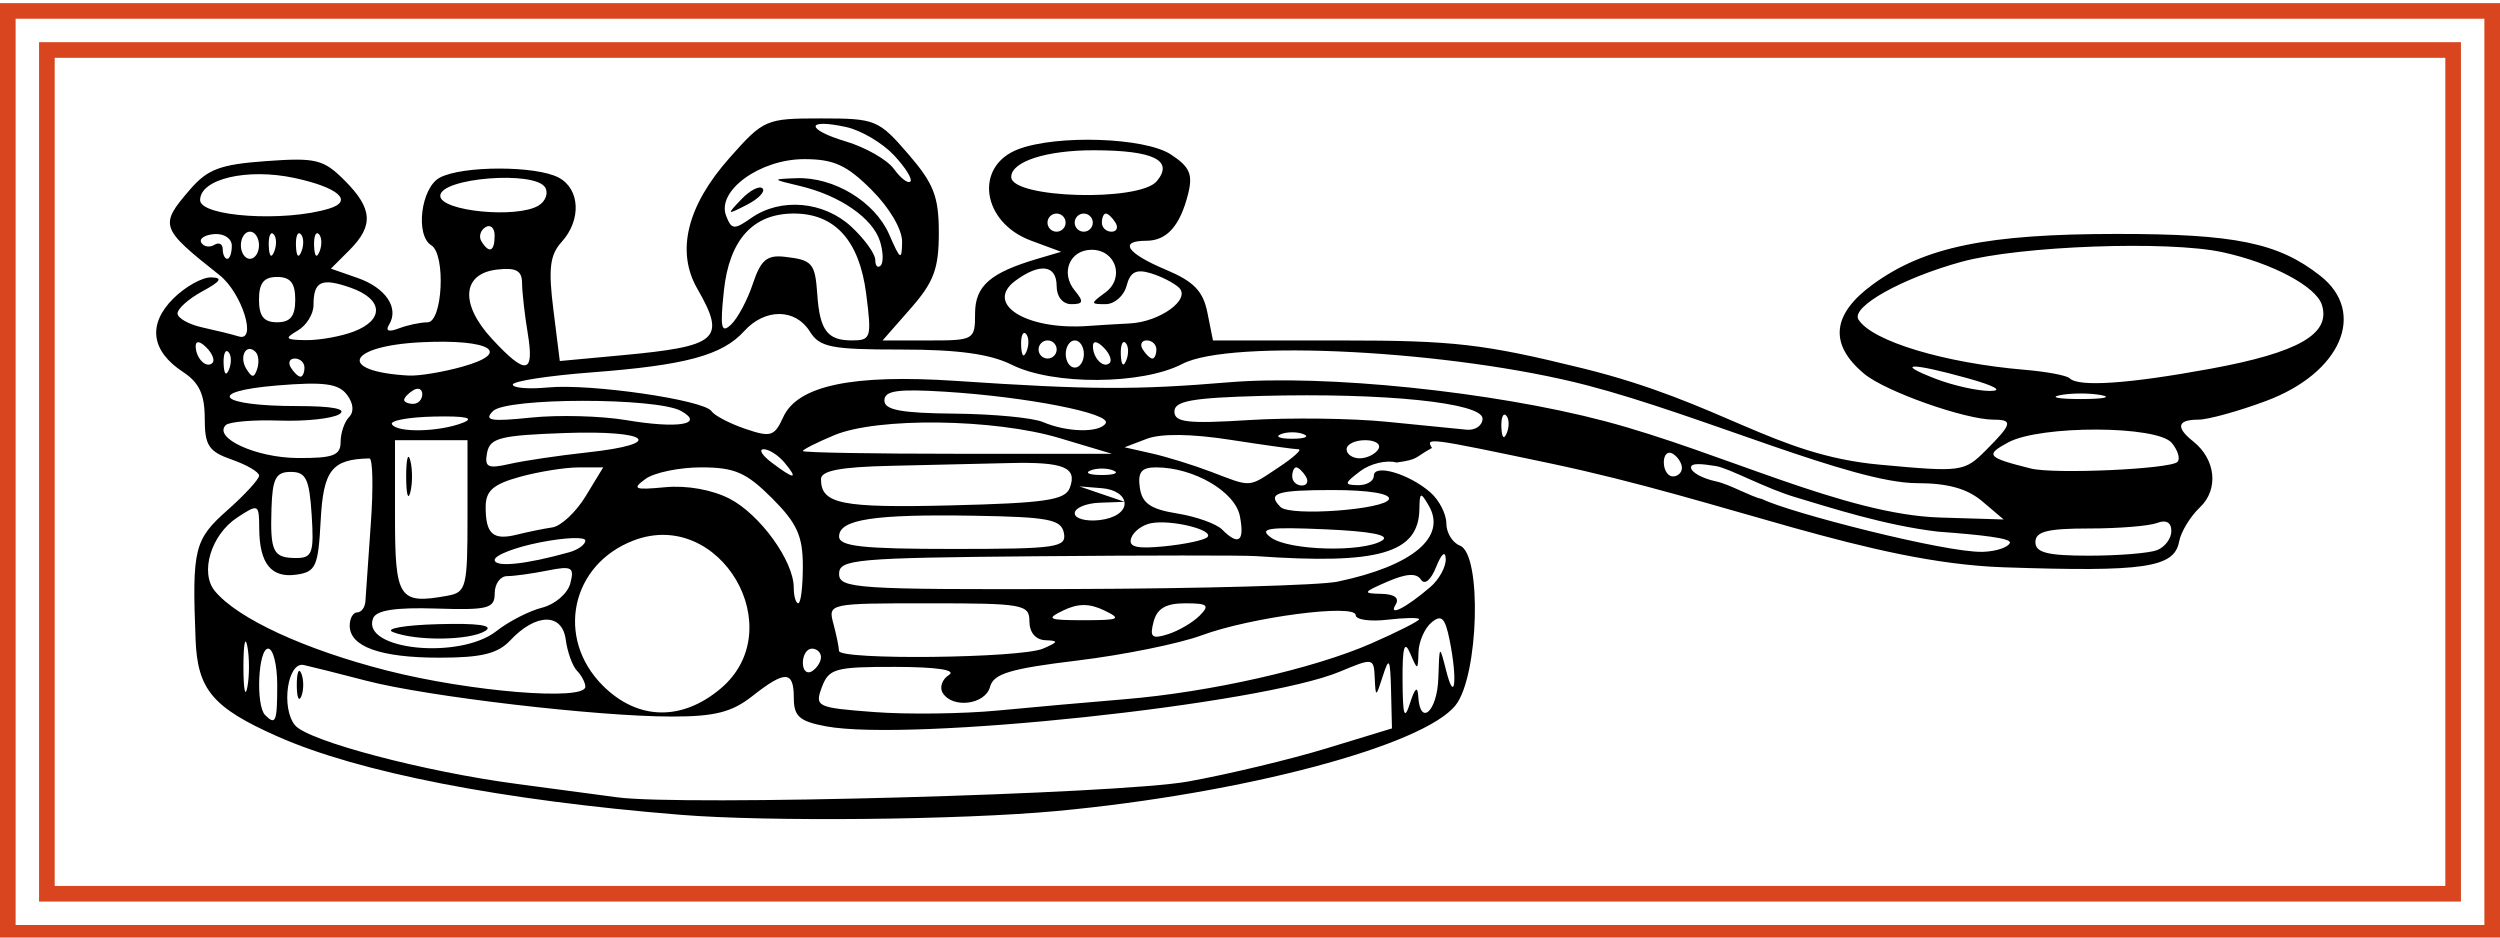 <?xml version="1.0" encoding="utf-8"?>
<!-- Generator: Adobe Illustrator 16.0.3, SVG Export Plug-In . SVG Version: 6.00 Build 0)  -->
<!DOCTYPE svg PUBLIC "-//W3C//DTD SVG 1.1//EN" "http://www.w3.org/Graphics/SVG/1.1/DTD/svg11.dtd">
<svg version="1.1" id="Layer_1" xmlns="http://www.w3.org/2000/svg" xmlns:xlink="http://www.w3.org/1999/xlink" x="0px" y="0px"
	 width="800px" height="300px" viewBox="0 0 800 300" enable-background="new 0 0 800 300" xml:space="preserve">
<g id="keyup" xmlns:rdf="http://www.w3.org/1999/02/22-rdf-syntax-ns#" xmlns:cc="http://creativecommons.org/ns#" xmlns:dc="http://purl.org/dc/elements/1.1/" xmlns:svg="http://www.w3.org/2000/svg" xmlns:inkscape="http://www.inkscape.org/namespaces/inkscape" xmlns:sodipodi="http://sodipodi.sourceforge.net/DTD/sodipodi-0.dtd" xmlns:ns1="http://sozi.baierouge.fr" display="none">
	<g id="layer1" transform="translate(-225.08 -670.45)" display="inline">
		<path id="path2830" d="M442.847,931.19c-57.194-4.633-103.052-13.561-129.056-25.119c-20.647-9.18-25.497-14.928-26.126-30.969
			c-1.141-29.053-0.414-32.01,10.176-41.385c5.583-4.941,10.15-9.922,10.15-11.066c0-1.146-3.916-3.448-8.701-5.116
			c-7.45-2.599-8.699-4.504-8.699-13.269c0-7.598-1.79-11.407-6.948-14.787c-10.219-6.695-11.365-15.233-3.147-23.451
			c3.812-3.813,9.275-6.879,12.138-6.814c3.848,0.086,3.125,1.245-2.768,4.442c-4.387,2.38-7.976,5.565-7.976,7.079
			c0,1.515,3.589,3.539,7.976,4.5c4.387,0.96,9.623,2.256,11.636,2.878c5.941,1.835,0.997-13.938-6.143-19.593
			c-19.048-15.086-19.346-15.94-9.557-27.322c5.701-6.627,9.691-8.128,24.45-9.196c15.95-1.153,18.349-0.563,25.089,6.177
			c8.996,8.996,9.375,14.494,1.541,22.328l-5.912,5.912l8.58,2.992c8.972,3.127,13.323,9.609,10.028,14.939
			c-1.245,2.016-0.129,2.438,3.127,1.188c2.785-1.068,6.915-1.943,9.177-1.943c4.833,0,5.903-21.752,1.213-24.651
			c-5.2-3.214-3.296-18.435,2.709-21.648c7.24-3.875,30.844-3.875,38.084,0c6.834,3.657,7.272,13.554,0.912,20.583
			c-3.757,4.151-4.287,8.489-2.643,21.646l2.056,16.455l19.799-1.84c31.017-2.883,33.517-5.084,24.201-21.313
			c-6.871-11.972-3.277-26.54,10.332-41.874c10.945-12.333,11.588-12.609,29.255-12.609c17.406,0,18.422,0.414,27.883,11.357
			c8.216,9.505,9.819,13.631,9.819,25.275c0,11.432-1.608,15.75-9.001,24.17l-9.001,10.25h14.801
			c14.473,0,14.801-0.189,14.801-8.598c0-8.865,4.821-13.076,20.131-17.588l7.42-2.188L555,747.446
			c-15.788-5.852-18.292-23.84-4.073-29.247c12.414-4.72,40.535-3.759,48.817,1.667c6.063,3.972,7.106,6.355,5.535,12.622
			c-2.579,10.274-6.813,15.007-13.428,15.007c-8.889,0-6.182,4.016,6.218,9.223c9.03,3.793,11.997,6.848,13.383,13.776l1.78,8.901
			h41.041c36.016,0,45.463,1.09,77.215,8.903c44.967,11.065,60.943,13.939,95.033,17.089c26.315,2.433,27.118,2.323,34.074-4.632
			c8.361-8.36,8.721-9.76,2.494-9.76c-9.177,0-34.669-9.021-41.453-14.667c-11.363-9.461-10.399-19.096,2.873-28.711
			c16.474-11.934,36.474-16.048,78.014-16.057c37.844-0.006,51.627,2.834,65.07,13.41c14.946,11.756,6.604,31.064-17.286,40.002
			c-8.854,3.313-18.66,6.022-21.794,6.022c-6.696,0-7.274,2.453-1.634,6.931c7.268,5.766,8.259,15.372,2.183,21.117
			c-3.087,2.918-6.086,7.855-6.665,10.977c-1.554,8.355-11.101,9.753-56.125,8.215c-43.127-1.477-88.232-7.534-145.006-19.48
			c-39.408-8.292-40.064-8.377-37.952-4.961c-5.813,3.138-4.009,3.646-11.353,4.663c-3.188-0.898-8.409,0.344-11.602,2.763
			c-5.174,3.922-5.252,4.406-0.726,4.488c2.791,0.051,5.075-1.302,5.075-3.003c0-3.964,11.337-0.624,18.126,5.339
			c2.791,2.45,5.077,6.904,5.077,9.897c0,2.991,1.957,6.19,4.352,7.108c7.085,2.719,6.037,41.623-1.375,51.045
			c-10.213,12.982-68.069,28.338-127.682,33.888c-30.662,2.853-92.398,3.474-120.354,1.207h-0.007L442.847,931.19L442.847,931.19z
			 M605.255,920.537c12.76-2.298,32.663-7.063,44.229-10.589l21.022-6.409l-0.288-12.043c-0.249-10.321-0.622-11.007-2.61-4.793
			c-2.242,7.001-2.332,7.022-2.611,0.687c-0.284-6.451-0.478-6.485-11.164-2.018c-25.129,10.506-137.823,22.492-164.467,17.493
			c-8.444-1.583-10.266-3.188-10.266-9.043c0-8.813-2.711-8.937-13.309-0.595c-6.518,5.131-12.024,6.521-25.767,6.516
			c-23.83-0.01-78.257-6.395-97.689-11.454c-8.761-2.28-17.79-4.551-20.061-5.043c-5.195-1.123-7.339,13.794-2.772,19.298
			c4.178,5.034,41.548,14.896,71.145,18.779c12.76,1.674,27.116,3.588,31.9,4.256C442.905,928.414,582.971,924.55,605.255,920.537
			L605.255,920.537L605.255,920.537z M320.05,889.612c0-3.986,0.658-5.619,1.462-3.625c0.804,1.994,0.804,5.256,0,7.251
			C320.708,895.23,320.05,893.598,320.05,889.612z M313.792,889.612c0-6.381-1.305-11.602-2.9-11.602
			c-3.209,0-4.036,18.198-0.967,21.269C313.311,902.667,313.792,901.466,313.792,889.612L313.792,889.612z M584.95,894.206
			c27.333-2.252,60.499-9.76,79.028-17.893c8.375-3.676,15.226-7.146,15.226-7.713c0-0.563-4.569-0.492-10.151,0.158
			c-5.583,0.651-10.148-0.004-10.148-1.457c0-3.763-33.6,0.638-49.302,6.457c-7.177,2.655-25.042,6.279-39.698,8.052
			c-21.525,2.6-26.909,4.217-28.004,8.409c-1.494,5.713-11.994,7.076-15.151,1.968c-1.097-1.772-0.194-4.364,2.003-5.757
			c2.491-1.578-3.958-2.549-17.123-2.575c-19.269-0.04-21.333,0.526-23.549,6.479c-2.337,6.276-1.699,6.581,16.77,7.976
			c10.56,0.8,28.334,0.576,39.5-0.49C555.515,896.753,573.785,895.125,584.95,894.206L584.95,894.206L584.95,894.206z
			 M678.915,893.237c0.563,9.895,6.095,4.906,6.432-5.801c0.345-10.824,0.354-10.834,2.56-2.174
			c2.72,10.691,3.594,2.738,1.078-9.834c-1.461-7.31-2.608-8.459-5.803-5.811c-2.188,1.814-4.069,6.078-4.183,9.473
			c-0.198,6.02-0.265,6.025-2.696,0.367c-1.818-4.238-2.47-1.896-2.407,8.701c0.067,11.438,0.575,12.97,2.407,7.251
			C677.852,890.579,678.722,889.853,678.915,893.237L678.915,893.237z M455.671,890.803c22.639-19.051-0.147-57.927-27.79-47.42
			c-20.104,7.646-25.136,31.228-9.912,46.449C429.08,900.946,443.187,901.307,455.671,890.803L455.671,890.803z M304.233,877.286
			c-0.691-3.589-1.257-0.652-1.257,6.523c0,7.18,0.565,10.115,1.257,6.524C304.925,886.749,304.925,880.875,304.233,877.286z
			 M412.39,890.192c0-1.275-1.195-3.559-2.654-5.075c-1.461-1.517-3.092-6.019-3.625-10.007c-1.151-8.607-9.544-8.479-17.759,0.273
			c-3.991,4.252-9.225,5.525-22.667,5.525c-18.869,0-28.698-3.511-28.698-10.252c0-2.337,1.088-4.249,2.417-4.249
			c1.329,0,2.504-1.63,2.61-3.624c0.108-1.995,0.88-13.086,1.718-24.652c0.838-11.564,0.641-21.008-0.436-20.984
			c-12.017,0.242-14.751,3.721-15.599,19.838c-0.776,14.761-1.543,16.471-7.783,17.354c-8.064,1.142-11.821-3.546-11.884-14.82
			c-0.043-7.825-0.232-7.918-7.019-3.473c-8.382,5.491-12.072,17.639-7.158,23.562c7.315,8.813,28.719,18.696,55.033,25.414
			C375.509,891.812,412.39,894.818,412.39,890.192L412.39,890.192z M487.793,880.74c0-1.5-1.306-2.729-2.9-2.729
			c-1.595,0-2.9,2.037-2.9,4.523s1.305,3.714,2.9,2.729C486.487,884.276,487.793,882.241,487.793,880.74L487.793,880.74z
			 M558.846,878.01c4.959-2.133,5.065-2.521,0.725-2.695c-3.073-0.124-5.076-2.49-5.076-6.006c0-5.451-1.932-5.801-32.239-5.801
			c-32.018,0-32.228,0.047-30.491,6.525c0.962,3.589,1.767,7.503,1.789,8.699C493.608,881.736,551.677,881.091,558.846,878.01
			L558.846,878.01L558.846,878.01z M383.951,872.391c3.929-3.094,10.508-6.467,14.618-7.496c4.11-1.031,8.165-4.522,9.009-7.758
			c1.363-5.207,0.526-5.678-7.338-4.104c-4.881,0.979-10.671,1.775-12.864,1.775c-2.194,0-3.988,2.468-3.988,5.484
			c0,4.879-2.08,5.422-18.748,4.894c-13.061-0.413-19.184,0.538-20.181,3.137C340.581,878.43,372.143,881.678,383.951,872.391
			L383.951,872.391z M350.815,872.714c-2.762-1.095,3.719-2.23,14.402-2.529c12.875-0.357,17.99,0.367,15.171,2.149
			C375.502,875.425,358.217,875.647,350.815,872.714L350.815,872.714z M608.941,867.478c3.357-3.357,2.647-3.968-4.601-3.968
			c-6.188,0-9,1.646-10.117,5.92c-1.297,4.955-0.546,5.602,4.602,3.969C602.207,872.324,606.761,869.662,608.941,867.478
			L608.941,867.478z M578.418,865.772c-4.691-2.266-8.359-2.266-13.05,0c-5.729,2.764-4.934,3.146,6.525,3.146
			C583.352,868.919,584.147,868.536,578.418,865.772z M682.822,858.268c2.791-2.396,4.991-6.438,4.892-8.982
			c-0.106-2.729-1.358-1.683-3.052,2.553c-1.698,4.262-3.688,5.922-4.891,4.079c-1.412-2.161-4.66-1.96-10.728,0.665
			c-7.836,3.393-8.034,3.779-2.003,3.896c4.302,0.084,5.956,1.328,4.627,3.479C669.227,867.912,675.06,864.934,682.822,858.268
			L682.822,858.268z M374.683,835.621v-24.313h-11.601H351.48v24.438c0,26.255,1.241,28.144,16.676,25.363
			C374.311,860.003,374.683,858.553,374.683,835.621z M355.055,822.909c0-5.581,0.596-7.866,1.326-5.074
			c0.729,2.791,0.729,7.36,0,10.151C355.651,830.776,355.055,828.491,355.055,822.909z M481.987,851.621
			c0-9.657-1.854-13.744-9.861-21.752c-8.231-8.229-11.973-9.86-22.646-9.86c-7.032,0-15.075,1.673-17.873,3.718
			c-4.395,3.216-3.537,3.572,6.32,2.633c6.881-0.656,15.059,0.802,20.611,3.673c9.755,5.044,20.519,19.933,20.537,28.403
			c0.007,2.789,0.664,5.072,1.46,5.072C481.333,863.51,481.987,858.159,481.987,851.621L481.987,851.621z M653.095,856.579
			c24.016-5.039,35.061-14.256,29.18-24.346c-2.598-4.455-2.909-4.338-2.988,1.102c-0.206,14.167-12.979,17.85-52.291,15.073
			c-3.987-0.282-35.635-0.263-70.327,0.044c-57.93,0.512-63.079,0.973-63.077,5.633c0.002,4.708,5.406,5.061,74.68,4.852
			C609.341,858.809,647.512,857.749,653.095,856.579L653.095,856.579L653.095,856.579z M407.311,847.149
			c2.79-0.786,5.075-2.46,5.075-3.717c0-1.258-6.525-0.998-14.501,0.58c-7.975,1.574-14.501,4.102-14.501,5.61
			C383.384,852.11,393.354,851.078,407.311,847.149L407.311,847.149z M324.816,835.235c-0.741-11.547-1.822-13.775-6.684-13.775
			c-4.771,0-5.867,2.059-6.175,11.602c-0.454,14.041,0.498,15.953,7.955,15.953C325.008,849.012,325.595,847.363,324.816,835.235
			L324.816,835.235z M565.534,841.035c-0.845-4.366-4.822-5.142-28.489-5.546c-32.288-0.553-43.458,1.152-43.458,6.635
			c0,3.172,7.458,3.988,36.464,3.988C563.22,846.112,566.427,845.653,565.534,841.035z M611.438,842.332
			c2.291-2.29-11.569-5.709-18.051-4.452c-2.786,0.538-5.634,2.689-6.33,4.78c-0.948,2.843,1.746,3.499,10.688,2.604
			C604.321,844.608,610.483,843.288,611.438,842.332L611.438,842.332z M667.369,843.411c2.708-1.714-3.537-2.939-18.199-3.581
			c-18.416-0.8-21.448-0.335-17.342,2.655C637.556,846.659,661.261,847.277,667.369,843.411L667.369,843.411z M401.828,839.219
			c2.775-0.408,7.574-4.896,10.662-9.977l5.616-9.235l-7.932,0.017c-4.364,0.01-12.827,1.375-18.808,3.036
			c-8.516,2.363-10.875,4.46-10.875,9.65c0,8.651,2.374,10.74,10.027,8.817C393.962,840.669,399.053,839.628,401.828,839.219
			L401.828,839.219L401.828,839.219z M621.85,835.645c-1.509-7.891-14.813-15.635-26.858-15.635c-4.653,0-5.876,1.534-5.168,6.486
			c0.717,5.021,3.421,6.89,11.949,8.269c6.063,0.979,12.522,3.281,14.355,5.113C621.46,845.212,623.403,843.773,621.85,835.645
			L621.85,835.645z M584.947,831.61c0-2.553-2.999-4.592-7.25-4.936l-7.25-0.584l7.25,2.472l7.25,2.468l-7.976,0.291
			c-4.387,0.159-7.975,1.68-7.975,3.381s3.588,2.68,7.975,2.174C581.72,836.331,584.947,834.199,584.947,831.61L584.947,831.61z
			 M567.398,826.604c2.53-6.596-1.874-8.406-19.396-7.971c-8.391,0.209-25.371,0.604-37.73,0.877
			c-16.253,0.36-22.476,1.542-22.476,4.268c0,7.958,6.444,9.259,41.648,8.395C559.508,831.434,565.906,830.498,567.398,826.604
			L567.398,826.604z M669.546,830.16c0.571-1.733-6.626-2.899-17.896-2.899c-18.146,0-21.233,1.002-16.789,5.442
			C637.922,835.764,668.439,833.528,669.546,830.16L669.546,830.16z M868.239,830.391c0.506-1.469-10.174-3.102-23.732-3.631
			c-13.556-0.527-33.134-2.32-43.5-3.981c-10.367-1.661-22.438-3.583-26.825-4.272c-4.388-0.689-7.977-0.005-7.977,1.519
			c0,1.523,3.589,3.531,7.977,4.461c4.387,0.927,11.237,2.438,15.227,3.354c8.263,1.9,58.4,5.797,70.134,5.448
			c4.28-0.128,8.196-1.431,8.701-2.896h-0.004V830.391z M915.323,832.75c2.522-0.966,4.588-3.717,4.588-6.108
			c0-2.775-1.66-3.713-4.588-2.59c-2.521,0.967-12.312,1.761-21.75,1.761c-13.323,0-17.164,0.975-17.164,4.351
			c0,3.378,3.841,4.352,17.164,4.352C903.013,834.51,912.802,833.719,915.323,832.75L915.323,832.75z M634.24,820.01
			c4.785-3.17,7.646-5.771,6.354-5.782c-1.291-0.011-11.133-1.382-21.873-3.05c-12.4-1.924-22.13-2.037-26.659-0.312l-7.128,2.717
			l8.699,1.964c4.785,1.08,13.268,3.704,18.852,5.831C625.852,826.469,624.341,826.566,634.24,820.01L634.24,820.01z
			 M642.94,822.909c-0.985-1.593-2.366-2.898-3.071-2.898c-0.703,0-1.278,1.306-1.278,2.898c0,1.598,1.383,2.9,3.071,2.9
			C643.352,825.809,643.926,824.507,642.94,822.909z M476.184,818.559c-1.987-2.392-5.006-4.351-6.71-4.351
			s-0.565,1.917,2.531,4.257C479.28,823.969,480.699,824.001,476.184,818.559L476.184,818.559L476.184,818.559z M581.313,820.989
			c-1.993-0.805-5.257-0.805-7.25,0c-1.994,0.805-0.362,1.463,3.625,1.463S583.307,821.794,581.313,820.989z M763.296,820.18
			c0-1.5-1.305-3.535-2.897-4.521c-1.6-0.986-2.9,0.242-2.9,2.729s1.303,4.521,2.9,4.521
			C761.99,822.909,763.296,821.68,763.296,820.18L763.296,820.18z M859.402,817.122c-4.803-4.076-11.048-5.813-20.907-5.813
			c-20.537,0-69.072-8.077-105.651-17.582c-42.822-11.129-114.01-14.881-129.436-6.82c-12.828,6.703-41.351,6.857-54.504,0.293
			c-6.98-3.482-17.201-4.895-35.442-4.895c-22.491,0-26.076-0.711-29.253-5.799c-4.614-7.389-14.346-7.439-20.979-0.109
			c-7.011,7.748-18.73,10.926-48.675,13.203c-13.957,1.06-25.375,2.824-25.375,3.918c0,1.096,5.081,1.507,11.291,0.915
			c13.502-1.287,49.876,3.987,52.268,7.581c0.931,1.398,5.781,3.939,10.776,5.647c8.212,2.808,9.382,2.449,12.197-3.729
			c4.618-10.135,22.216-13.814,55.404-11.588c42.611,2.858,57.331,2.934,87.173,0.441c30.761-2.568,84.673,3.004,120.354,12.44
			c37.376,9.883,76.782,16.159,107.308,17.086l20.301,0.617L859.402,817.122L859.402,817.122z M413.105,815.214
			c25.154-2.73,19.999-7.154-7.218-6.197c-20.735,0.73-24.033,1.565-24.94,6.312c-0.889,4.649,0.193,5.187,7.218,3.582
			C392.71,817.874,403.934,816.21,413.105,815.214L413.105,815.214z M334.076,811.889c0-2.871,1.217-6.459,2.705-7.976
			c1.677-1.708,1.401-4.45-0.725-7.214c-2.705-3.516-7.414-4.129-22.281-2.9c-23.289,1.926-18.746,6.592,6.419,6.592
			c11.258,0,16.059,0.918,13.5,2.584c-2.182,1.42-10.814,2.349-19.182,2.063c-8.367-0.287-16.102,0.369-17.189,1.455
			c-4.1,4.1,9.732,10.436,22.978,10.523C331.666,817.094,334.076,816.196,334.076,811.889L334.076,811.889z M564.07,810.624
			c-20.811-6.226-58.183-6.699-72.031-0.912c-5.532,2.311-10.056,4.594-10.055,5.075c0.001,0.479,22.259,0.874,49.46,0.874h49.459
			l-16.836-5.037L564.07,810.624L564.07,810.624z M666.141,814.21c0.986-1.596-0.896-2.9-4.181-2.9c-3.283,0-5.971,1.305-5.971,2.9
			c0,1.594,1.88,2.9,4.179,2.9S665.154,815.805,666.141,814.21z M642.214,809.389c-1.994-0.805-5.258-0.805-7.252,0
			c-1.993,0.805-0.363,1.461,3.625,1.461C642.576,810.85,644.207,810.194,642.214,809.389z M707.045,803.396
			c-0.965-0.966-1.65,0.749-1.521,3.806c0.139,3.378,0.823,4.066,1.752,1.752C708.111,806.86,708.008,804.358,707.045,803.396
			L707.045,803.396z M373.23,805.719c3.876-1.525,0.849-2.181-9.124-1.972c-8.209,0.17-14.331,1.289-13.604,2.485
			C352.183,809.005,365.658,808.699,373.23,805.719L373.23,805.719z M443.025,801.964c-7.764-4.346-55.829-4.324-60.183,0.027
			c-3.043,3.042-0.792,3.428,12.178,2.085c8.751-0.905,22.437-0.543,30.414,0.806C442.08,807.695,450.709,806.262,443.025,801.964
			L443.025,801.964L443.025,801.964z M578.902,805.891c1.928-3.121-25.12-8.444-51.241-10.084
			c-15.336-0.965-19.576-0.36-19.576,2.787c0,3.058,5.359,4.064,22.476,4.219c12.362,0.111,25.085,1.324,28.276,2.697
			C566.55,808.823,576.969,809.021,578.902,805.891L578.902,805.891z M699.494,804.401c0-5.078-31.398-8.305-70.625-7.26
			c-22.272,0.594-27.979,1.611-27.979,4.984c0,3.499,4.187,3.977,23.926,2.742c13.162-0.824,33.063-0.568,44.228,0.566
			c11.166,1.135,22.585,2.269,25.376,2.52S699.494,806.605,699.494,804.401L699.494,804.401z M921.869,804.51
			c0.968-0.97,0.146-3.701-1.821-6.076c-4.655-5.608-42.055-5.725-52.349-0.161c-7.486,4.045-6.807,4.827,7.25,8.352
			C882.409,808.494,919.559,806.82,921.869,804.51L921.869,804.51L921.869,804.51z M360.209,796.611c0-1.688-1.305-2.265-2.9-1.279
			c-1.595,0.986-2.9,2.368-2.9,3.072s1.305,1.278,2.9,1.278C358.903,799.682,360.209,798.3,360.209,796.611z M298.157,783.068
			c-0.964-0.963-1.649,0.75-1.522,3.807c0.139,3.38,0.825,4.066,1.751,1.753C299.224,786.533,299.122,784.031,298.157,783.068
			L298.157,783.068z M306.858,783.068c-2.948-2.949-5.381,1.489-2.961,5.405c1.828,2.955,2.51,2.959,3.493,0.011
			C308.06,786.469,307.821,784.031,306.858,783.068L306.858,783.068L306.858,783.068z M322.506,788.083c0-1.596-1.382-2.9-3.071-2.9
			s-2.265,1.306-1.279,2.9c0.986,1.594,2.368,2.9,3.071,2.9C321.931,790.983,322.506,789.677,322.506,788.083z M372.881,787.834
			c16.327-4.534,9.226-8.925-12.738-7.876c-24.099,1.15-27.41,9.396-4.286,10.672C359.048,790.805,366.708,789.548,372.881,787.834z
			 M291.138,781.655c-2.082-2.082-3.432-2.252-3.432-0.436c0,3.871,3.429,7.302,5.364,5.365
			C293.895,785.76,293.025,783.542,291.138,781.655L291.138,781.655z M393.971,777.207c-0.988-5.981-1.812-13.245-1.83-16.143
			c-0.023-4.03-1.906-5.054-8.006-4.351c-11.226,1.291-11.935,11.039-1.614,22.184C393.393,790.637,396.124,790.232,393.971,777.207
			L393.971,777.207z M571.917,783.732c0-2.392-1.306-4.351-2.9-4.351c-1.595,0-2.9,1.957-2.9,4.351c0,2.393,1.305,4.351,2.9,4.351
			C570.611,788.083,571.917,786.125,571.917,783.732z M578.249,781.654c-2.081-2.082-3.432-2.252-3.432-0.435
			c0,3.871,3.43,7.301,5.366,5.363C581.005,785.76,580.136,783.542,578.249,781.654L578.249,781.654z M585.269,780.167
			c-0.963-0.964-1.649,0.75-1.523,3.807c0.139,3.379,0.826,4.065,1.752,1.752C586.336,783.632,586.232,781.132,585.269,780.167
			L585.269,780.167z M553.368,777.266c-0.964-0.963-1.65,0.75-1.523,3.807c0.139,3.378,0.826,4.064,1.752,1.751
			C554.435,780.732,554.332,778.231,553.368,777.266L553.368,777.266z M563.216,782.281c0-1.594-1.304-2.899-2.899-2.899
			c-1.594,0-2.899,1.306-2.899,2.899c0,1.595,1.304,2.899,2.899,2.899C561.912,785.18,563.216,783.876,563.216,782.281z
			 M595.118,782.281c0-1.594-1.382-2.899-3.071-2.899c-1.69,0-2.265,1.306-1.28,2.899c0.987,1.595,2.368,2.899,3.072,2.899
			C594.542,785.18,595.118,783.876,595.118,782.281z M897.454,783.135c-3.589-0.69-9.462-0.69-13.05,0
			c-3.59,0.691-0.651,1.258,6.522,1.258C898.107,784.391,901.044,783.826,897.454,783.135z M854.679,777.728
			c-18.179-5.058-23.536-4.951-10.149,0.204c5.582,2.148,13.414,3.892,17.399,3.869
			C866.271,781.779,863.364,780.145,854.679,777.728L854.679,777.728z M338.265,776.552c9.908-3.767,9.428-10.41-1.015-14.051
			c-9.357-3.264-11.847-2.082-11.847,5.619c0,2.846-2.284,6.502-5.074,8.128c-4.361,2.54-3.979,2.968,2.711,3.044
			C327.322,779.343,334.173,778.108,338.265,776.552L338.265,776.552z M502.25,764.409c-2.18-16.991-9.98-25.63-23.141-25.63
			c-13.083,0-20.666,8.386-22.392,24.765c-1.249,11.853-0.841,13.747,2.315,10.764c2.107-1.993,5.24-7.866,6.96-13.051
			c2.513-7.567,4.509-9.272,10.119-8.64c8.955,1.008,9.806,1.99,10.507,12.129c0.788,11.375,3.235,14.636,10.991,14.636
			C503.823,779.382,504.068,778.591,502.25,764.409L502.25,764.409z M932.314,774.723c28.306-5.195,38.723-11.164,35.764-20.488
			c-1.878-5.918-16.063-13.424-31.811-16.835c-17.399-3.769-64.93-2.022-83.455,3.063c-19.111,5.248-35.526,14.437-33.023,18.484
			c4.271,6.912,27.505,13.93,53.308,16.102c6.943,0.584,13.359,1.797,14.261,2.697C890.212,780.604,906.102,779.535,932.314,774.723
			L932.314,774.723z M586.573,773.951c9.691-0.483,19.677-7.729,15.78-11.448c-1.595-1.523-5.675-3.606-9.066-4.629
			c-4.647-1.4-6.543-0.408-7.704,4.025c-0.846,3.234-3.867,5.881-6.713,5.881c-4.909,0-4.914-0.191-0.114-3.702
			c6.329-4.627,3.445-13.698-4.354-13.698c-7.036,0-10.077,7.412-5.367,13.088c2.917,3.517,2.71,4.313-1.126,4.313
			c-2.772,0-4.706-2.382-4.706-5.799c0-6.768-5.295-7.481-13.112-1.764c-10.214,7.468,3.438,15.998,23.262,14.533
			C576.541,774.514,582.491,774.155,586.573,773.951L586.573,773.951L586.573,773.951z M319.559,766.33
			c0-5.317-1.548-7.251-5.801-7.251c-4.253,0-5.8,1.934-5.8,7.251c0,5.316,1.547,7.25,5.8,7.25
			C318.011,773.58,319.559,771.646,319.559,766.33z M506.662,747.62c-2.339-7.37-12.818-14.615-25.492-17.627
			c-9.211-2.188-9.23-2.227-1.233-2.52c11.999-0.438,25.126,7.526,29.687,18.017c3.566,8.2,4.03,8.472,4.131,2.423
			c0.066-3.992-3.973-10.902-9.747-16.677c-7.964-7.962-12.118-9.86-21.589-9.86c-14.114,0-28.06,10.096-24.993,18.094
			c1.735,4.521,2.545,4.593,8.08,0.717c9.376-6.568,23.183-5.357,31.988,2.803c4.221,3.912,7.674,8.697,7.674,10.633
			c0,1.938,0.772,2.751,1.715,1.809C507.826,754.488,507.727,750.973,506.662,747.62L506.662,747.62L506.662,747.62z
			 M462.322,734.216c2.753-2.884,5.801-4.446,6.773-3.475c0.972,0.973-1.281,3.33-5.005,5.241
			C457.614,739.303,457.536,739.225,462.322,734.216z M299.259,749.109c0-2.332-2.468-3.983-5.601-3.749
			c-3.08,0.232-4.948,1.479-4.149,2.768c0.797,1.291,2.664,1.594,4.149,0.678c1.485-0.918,2.7-0.287,2.7,1.402
			c0,1.688,0.652,3.071,1.451,3.071C298.605,753.279,299.259,751.402,299.259,749.109L299.259,749.109z M307.958,748.928
			c0-2.393-1.304-4.351-2.899-4.351c-1.594,0-2.899,1.958-2.899,4.351s1.304,4.351,2.899,4.351S307.958,751.321,307.958,748.928z
			 M312.61,745.364c-0.962-0.963-1.649,0.749-1.523,3.807c0.139,3.379,0.826,4.065,1.752,1.752
			C313.677,748.829,313.575,746.328,312.61,745.364L312.61,745.364z M321.312,745.364c-0.965-0.963-1.65,0.749-1.524,3.807
			c0.14,3.379,0.827,4.065,1.752,1.752C322.378,748.829,322.274,746.328,321.312,745.364L321.312,745.364z M327.111,745.364
			c-0.964-0.963-1.649,0.749-1.523,3.807c0.139,3.379,0.826,4.065,1.752,1.752C328.178,748.829,328.075,746.328,327.111,745.364
			L327.111,745.364z M383.363,745.857c0-2.487-1.326-3.701-2.948-2.7c-1.621,1.002-2.197,3.036-1.279,4.521
			C381.622,751.701,383.363,750.951,383.363,745.857L383.363,745.857z M566.077,741.69c0-1.596-1.305-2.9-2.9-2.9
			c-1.595,0-2.9,1.305-2.9,2.9c0,1.595,1.305,2.9,2.9,2.9C564.772,744.591,566.077,743.285,566.077,741.69z M574.778,741.69
			c0-1.596-1.305-2.9-2.9-2.9c-1.595,0-2.9,1.305-2.9,2.9c0,1.595,1.305,2.9,2.9,2.9
			C573.473,744.591,574.778,743.285,574.778,741.69z M582.028,741.69c-0.986-1.596-2.368-2.9-3.072-2.9
			c-0.702,0-1.278,1.305-1.278,2.9c0,1.595,1.382,2.9,3.071,2.9S583.014,743.285,582.028,741.69z M330.441,737.188
			c7.861-2.422,2.906-6.773-11.148-9.787c-15.092-3.236-30.178,0.301-30.178,7.077c0,5.331,27.056,7.106,41.328,2.709
			L330.441,737.188L330.441,737.188z M397.515,736.169c2.198-1.393,3.101-3.981,2.004-5.756c-3.376-5.462-33.552-3.033-33.552,2.701
			C365.967,738.072,390.727,740.469,397.515,736.169L397.515,736.169z M595.262,728.419c5.497-6.625-0.972-9.832-19.95-9.886
			c-15.31-0.044-26.634,3.589-26.634,8.545C548.677,733.93,589.707,735.11,595.262,728.419L595.262,728.419z M511.103,720.077
			c-3.662-3.898-10.503-7.933-15.203-8.965c-13.04-2.864-13.122,0.716-0.104,4.616c6.318,1.893,13.229,5.856,15.357,8.81
			c2.128,2.953,4.486,4.752,5.24,3.998C517.146,727.782,514.767,723.975,511.103,720.077L511.103,720.077L511.103,720.077z"/>
	</g>
</g>
<g id="keydown">
	<g id="layer1_1_" transform="translate(-225.08 -670.45)">
		<path id="path2830_1_" d="M442.847,931.19c-57.194-4.633-103.052-13.561-129.056-25.119c-20.647-9.18-25.497-14.928-26.126-30.969
			c-1.141-29.053-0.414-32.01,10.176-41.385c5.583-4.941,10.15-9.922,10.15-11.066c0-1.146-3.916-3.448-8.701-5.116
			c-7.45-2.599-8.699-4.504-8.699-13.269c0-7.598-1.79-11.407-6.948-14.787c-10.219-6.695-11.365-15.233-3.147-23.451
			c3.812-3.813,9.275-6.879,12.138-6.814c3.848,0.086,3.125,1.245-2.768,4.442c-4.387,2.38-7.976,5.565-7.976,7.079
			c0,1.515,3.589,3.539,7.976,4.5c4.387,0.96,9.623,2.256,11.636,2.878c5.941,1.835,0.997-13.938-6.143-19.593
			c-19.048-15.086-19.346-15.94-9.557-27.322c5.701-6.627,9.691-8.128,24.45-9.196c15.95-1.153,18.349-0.563,25.089,6.177
			c8.996,8.996,9.375,14.494,1.541,22.328l-5.912,5.912l8.58,2.992c8.972,3.127,13.323,9.609,10.028,14.939
			c-1.245,2.016-0.129,2.438,3.127,1.188c2.785-1.068,6.915-1.943,9.177-1.943c4.833,0,5.903-21.752,1.213-24.651
			c-5.2-3.214-3.296-18.435,2.709-21.648c7.24-3.875,30.844-3.875,38.084,0c6.834,3.657,7.272,13.554,0.912,20.583
			c-3.757,4.151-4.287,8.489-2.643,21.646l2.056,16.455l19.799-1.84c31.017-2.883,33.517-5.084,24.201-21.313
			c-6.871-11.972-3.277-26.54,10.332-41.874c10.945-12.333,11.588-12.609,29.255-12.609c17.406,0,18.422,0.414,27.883,11.357
			c8.216,9.505,9.819,13.631,9.819,25.275c0,11.432-1.608,15.75-9.001,24.17l-9.001,10.25h14.801
			c14.473,0,14.801-0.189,14.801-8.598c0-8.865,4.821-13.076,20.131-17.588l7.42-2.188L555,747.446
			c-15.788-5.852-18.292-23.84-4.073-29.247c12.414-4.72,40.535-3.759,48.817,1.667c6.063,3.972,7.106,6.355,5.535,12.622
			c-2.579,10.274-6.813,15.007-13.428,15.007c-8.889,0-6.182,4.016,6.218,9.223c9.03,3.793,11.997,6.848,13.383,13.776l1.78,8.901
			h41.041c36.016,0,45.463,1.09,77.215,8.903c44.967,11.065,60.943,27.689,95.033,30.839c26.315,2.433,27.118,2.323,34.074-4.632
			c8.361-8.36,8.721-9.76,2.494-9.76c-9.177,0-34.669-9.021-41.453-14.667c-11.363-9.461-10.399-19.096,2.873-28.711
			c16.474-11.934,36.474-16.048,78.014-16.057c37.844-0.006,51.627,2.834,65.07,13.41c14.946,11.756,6.604,31.064-17.286,40.002
			c-8.854,3.313-18.66,6.022-21.794,6.022c-6.696,0-7.274,2.453-1.634,6.931c7.268,5.766,8.259,15.373,2.183,21.117
			c-3.087,2.918-6.086,7.855-6.665,10.977c-1.554,8.355-11.101,9.753-56.125,8.215c-43.127-1.477-88.232-21.284-145.006-33.23
			c-39.408-8.292-40.064-8.377-37.952-4.961c-5.813,3.138-4.009,3.646-11.353,4.663c-3.188-0.898-8.409,0.344-11.602,2.763
			c-5.174,3.922-5.252,4.406-0.726,4.488c2.791,0.051,5.075-1.302,5.075-3.003c0-3.964,11.337-0.624,18.126,5.339
			c2.791,2.45,5.077,6.904,5.077,9.897c0,2.991,1.957,6.19,4.352,7.108c7.085,2.719,6.037,41.623-1.375,51.045
			c-10.213,12.982-68.069,28.338-127.682,33.888c-30.662,2.853-92.398,3.474-120.354,1.207h-0.007L442.847,931.19L442.847,931.19z
			 M605.255,920.537c12.76-2.298,32.663-7.063,44.229-10.589l21.022-6.409l-0.288-12.043c-0.249-10.321-0.622-11.007-2.61-4.793
			c-2.242,7.001-2.332,7.022-2.611,0.687c-0.284-6.451-0.478-6.485-11.164-2.018c-25.129,10.506-137.823,22.492-164.467,17.493
			c-8.444-1.583-10.266-3.188-10.266-9.043c0-8.813-2.711-8.937-13.309-0.595c-6.518,5.131-12.024,6.521-25.767,6.516
			c-23.83-0.01-78.257-6.395-97.689-11.454c-8.761-2.28-17.79-4.551-20.061-5.043c-5.195-1.123-7.339,13.794-2.772,19.298
			c4.178,5.034,41.548,14.896,71.145,18.779c12.76,1.674,27.116,3.588,31.9,4.256C442.905,928.414,582.971,924.55,605.255,920.537
			L605.255,920.537L605.255,920.537z M320.05,889.612c0-3.986,0.658-5.619,1.462-3.625c0.804,1.994,0.804,5.256,0,7.251
			C320.708,895.23,320.05,893.598,320.05,889.612z M313.792,889.612c0-6.381-1.305-11.602-2.9-11.602
			c-3.209,0-4.036,18.198-0.967,21.269C313.311,902.667,313.792,901.466,313.792,889.612L313.792,889.612z M584.95,894.206
			c27.333-2.252,60.499-9.76,79.028-17.893c8.375-3.676,15.226-7.146,15.226-7.713c0-0.563-4.569-0.492-10.151,0.158
			c-5.583,0.651-10.148-0.004-10.148-1.457c0-3.763-33.6,0.638-49.302,6.457c-7.177,2.655-25.042,6.279-39.698,8.052
			c-21.525,2.6-26.909,4.217-28.004,8.409c-1.494,5.713-11.994,7.076-15.151,1.968c-1.097-1.772-0.194-4.364,2.003-5.757
			c2.491-1.578-3.958-2.549-17.123-2.575c-19.269-0.04-21.333,0.526-23.549,6.479c-2.337,6.276-1.699,6.581,16.77,7.976
			c10.56,0.8,28.334,0.576,39.5-0.49C555.515,896.753,573.785,895.125,584.95,894.206L584.95,894.206L584.95,894.206z
			 M678.915,893.237c0.563,9.895,6.095,4.906,6.432-5.801c0.345-10.824,0.354-10.834,2.56-2.174
			c2.72,10.691,3.594,2.738,1.078-9.834c-1.461-7.31-2.608-8.459-5.803-5.811c-2.188,1.814-4.069,6.078-4.183,9.473
			c-0.198,6.02-0.265,6.025-2.696,0.367c-1.818-4.238-2.47-1.896-2.407,8.701c0.067,11.438,0.575,12.97,2.407,7.251
			C677.852,890.579,678.722,889.853,678.915,893.237L678.915,893.237z M455.671,890.803c22.639-19.051-0.147-57.927-27.79-47.42
			c-20.104,7.646-25.136,31.228-9.912,46.449C429.08,900.946,443.187,901.307,455.671,890.803L455.671,890.803z M304.233,877.286
			c-0.691-3.589-1.257-0.652-1.257,6.523c0,7.18,0.565,10.115,1.257,6.524C304.925,886.749,304.925,880.875,304.233,877.286z
			 M412.39,890.192c0-1.275-1.195-3.559-2.654-5.075c-1.461-1.517-3.092-6.019-3.625-10.007c-1.151-8.607-9.544-8.479-17.759,0.273
			c-3.991,4.252-9.225,5.525-22.667,5.525c-18.869,0-28.698-3.511-28.698-10.252c0-2.337,1.088-4.249,2.417-4.249
			c1.329,0,2.504-1.63,2.61-3.624c0.108-1.995,0.88-13.086,1.718-24.652c0.838-11.564,0.641-21.008-0.436-20.984
			c-12.017,0.242-14.751,3.721-15.599,19.838c-0.776,14.761-1.543,16.471-7.783,17.354c-8.064,1.142-11.821-3.546-11.884-14.82
			c-0.043-7.825-0.232-7.918-7.019-3.473c-8.382,5.491-12.072,17.639-7.158,23.562c7.315,8.813,28.719,18.696,55.033,25.414
			C375.509,891.812,412.39,894.818,412.39,890.192L412.39,890.192z M487.793,880.74c0-1.5-1.306-2.729-2.9-2.729
			c-1.595,0-2.9,2.037-2.9,4.523s1.305,3.714,2.9,2.729C486.487,884.276,487.793,882.241,487.793,880.74L487.793,880.74z
			 M558.846,878.01c4.959-2.133,5.065-2.521,0.725-2.695c-3.073-0.124-5.076-2.49-5.076-6.006c0-5.451-1.932-5.801-32.239-5.801
			c-32.018,0-32.228,0.047-30.491,6.525c0.962,3.589,1.767,7.503,1.789,8.699C493.608,881.736,551.677,881.091,558.846,878.01
			L558.846,878.01L558.846,878.01z M383.951,872.391c3.929-3.094,10.508-6.467,14.618-7.496c4.11-1.031,8.165-4.522,9.009-7.758
			c1.363-5.207,0.526-5.678-7.338-4.104c-4.881,0.979-10.671,1.775-12.864,1.775c-2.194,0-3.988,2.468-3.988,5.484
			c0,4.879-2.08,5.422-18.748,4.894c-13.061-0.413-19.184,0.538-20.181,3.137C340.581,878.43,372.143,881.678,383.951,872.391
			L383.951,872.391z M350.815,872.714c-2.762-1.095,3.719-2.23,14.402-2.529c12.875-0.357,17.99,0.367,15.171,2.149
			C375.502,875.425,358.217,875.647,350.815,872.714L350.815,872.714z M608.941,867.478c3.357-3.357,2.647-3.968-4.601-3.968
			c-6.188,0-9,1.646-10.117,5.92c-1.297,4.955-0.546,5.602,4.602,3.969C602.207,872.324,606.761,869.662,608.941,867.478
			L608.941,867.478z M578.418,865.772c-4.691-2.266-8.359-2.266-13.05,0c-5.729,2.764-4.934,3.146,6.525,3.146
			C583.352,868.919,584.147,868.536,578.418,865.772z M682.822,858.268c2.791-2.396,4.991-6.438,4.892-8.982
			c-0.106-2.729-1.358-1.683-3.052,2.553c-1.698,4.262-3.688,5.922-4.891,4.079c-1.412-2.161-4.66-1.96-10.728,0.665
			c-7.836,3.393-8.034,3.779-2.003,3.896c4.302,0.084,5.956,1.328,4.627,3.479C669.227,867.912,675.06,864.934,682.822,858.268
			L682.822,858.268z M374.683,835.621v-24.313h-11.601H351.48v24.438c0,26.255,1.241,28.144,16.676,25.363
			C374.311,860.003,374.683,858.553,374.683,835.621z M355.055,822.909c0-5.581,0.596-7.866,1.326-5.074
			c0.729,2.791,0.729,7.36,0,10.151C355.651,830.776,355.055,828.491,355.055,822.909z M481.987,851.621
			c0-9.657-1.854-13.744-9.861-21.752c-8.231-8.229-11.973-9.86-22.646-9.86c-7.032,0-15.075,1.673-17.873,3.718
			c-4.395,3.216-3.537,3.572,6.32,2.633c6.881-0.656,15.059,0.802,20.611,3.673c9.755,5.044,20.519,19.933,20.537,28.403
			c0.007,2.789,0.664,5.072,1.46,5.072C481.333,863.51,481.987,858.159,481.987,851.621L481.987,851.621z M653.095,856.579
			c24.016-5.039,35.061-14.256,29.18-24.346c-2.598-4.455-2.909-4.338-2.988,1.102c-0.206,14.167-12.979,17.85-52.291,15.073
			c-3.987-0.282-35.635-0.263-70.327,0.044c-57.93,0.512-63.079,0.973-63.077,5.633c0.002,4.708,5.406,5.061,74.68,4.852
			C609.341,858.809,647.512,857.749,653.095,856.579L653.095,856.579L653.095,856.579z M407.311,847.149
			c2.79-0.786,5.075-2.46,5.075-3.717c0-1.258-6.525-0.998-14.501,0.58c-7.975,1.574-14.501,4.102-14.501,5.61
			C383.384,852.11,393.354,851.078,407.311,847.149L407.311,847.149z M324.816,835.235c-0.741-11.547-1.822-13.775-6.684-13.775
			c-4.771,0-5.867,2.059-6.175,11.602c-0.454,14.041,0.498,15.953,7.955,15.953C325.008,849.012,325.595,847.363,324.816,835.235
			L324.816,835.235z M565.534,841.035c-0.845-4.366-4.822-5.142-28.489-5.546c-32.288-0.553-43.458,1.152-43.458,6.635
			c0,3.172,7.458,3.988,36.464,3.988C563.22,846.112,566.427,845.653,565.534,841.035z M611.438,842.332
			c2.291-2.29-11.569-5.709-18.051-4.452c-2.786,0.538-5.634,2.689-6.33,4.78c-0.948,2.843,1.746,3.499,10.688,2.604
			C604.321,844.608,610.483,843.288,611.438,842.332L611.438,842.332z M667.369,843.411c2.708-1.714-3.537-2.939-18.199-3.581
			c-18.416-0.8-21.448-0.335-17.342,2.655C637.556,846.659,661.261,847.277,667.369,843.411L667.369,843.411z M401.828,839.219
			c2.775-0.408,7.574-4.896,10.662-9.977l5.616-9.235l-7.932,0.017c-4.364,0.01-12.827,1.375-18.808,3.036
			c-8.516,2.363-10.875,4.46-10.875,9.65c0,8.651,2.374,10.74,10.027,8.817C393.962,840.669,399.053,839.628,401.828,839.219
			L401.828,839.219L401.828,839.219z M621.85,835.645c-1.509-7.891-14.813-15.635-26.858-15.635c-4.653,0-5.876,1.534-5.168,6.486
			c0.717,5.021,3.421,6.89,11.949,8.269c6.063,0.979,12.522,3.281,14.355,5.113C621.46,845.212,623.403,843.773,621.85,835.645
			L621.85,835.645z M584.947,831.61c0-2.553-2.999-4.592-7.25-4.936l-7.25-0.584l7.25,2.472l7.25,2.468l-7.976,0.291
			c-4.387,0.159-7.975,1.68-7.975,3.381s3.588,2.68,7.975,2.174C581.72,836.331,584.947,834.199,584.947,831.61L584.947,831.61z
			 M567.398,826.604c2.53-6.596-1.874-8.406-19.396-7.971c-8.391,0.209-25.371,0.604-37.73,0.877
			c-16.253,0.36-22.476,1.542-22.476,4.268c0,7.958,6.444,9.259,41.648,8.395C559.508,831.434,565.906,830.498,567.398,826.604
			L567.398,826.604z M669.546,830.16c0.571-1.733-6.626-2.899-17.896-2.899c-18.146,0-21.233,1.002-16.789,5.442
			C637.922,835.764,668.439,833.528,669.546,830.16L669.546,830.16z M868.239,844.141c0.506-1.469-9.132-2.536-23.034-3.566
			c-17-2-34.501-7.709-45.125-10.875c-10.038-2.903-21.613-9.436-26-10.125c-4.388-0.689-7.875-1.073-7.875,0.451
			c0,1.523,3.589,3.531,7.977,4.461c4.387,0.927,10.909,4.797,14.898,5.713c8.5,4.25,58.729,17.188,70.462,16.839
			c4.28-0.128,8.196-1.431,8.701-2.896h-0.004V844.141z M915.323,846.5c2.522-0.966,4.588-3.717,4.588-6.108
			c0-2.775-1.66-3.713-4.588-2.59c-2.521,0.967-12.312,1.761-21.75,1.761c-13.323,0-17.164,0.975-17.164,4.351
			c0,3.378,3.841,4.352,17.164,4.352C903.013,848.26,912.802,847.469,915.323,846.5L915.323,846.5z M634.24,820.01
			c4.785-3.17,7.646-5.771,6.354-5.782c-1.291-0.011-11.133-1.382-21.873-3.05c-12.4-1.924-22.13-2.037-26.659-0.312l-7.128,2.717
			l8.699,1.964c4.785,1.08,13.268,3.704,18.852,5.831C625.852,826.469,624.341,826.566,634.24,820.01L634.24,820.01z
			 M642.94,822.909c-0.985-1.593-2.366-2.898-3.071-2.898c-0.703,0-1.278,1.306-1.278,2.898c0,1.598,1.383,2.9,3.071,2.9
			C643.352,825.809,643.926,824.507,642.94,822.909z M476.184,818.559c-1.987-2.392-5.006-4.351-6.71-4.351
			s-0.565,1.917,2.531,4.257C479.28,823.969,480.699,824.001,476.184,818.559L476.184,818.559L476.184,818.559z M581.313,820.989
			c-1.993-0.805-5.257-0.805-7.25,0c-1.994,0.805-0.362,1.463,3.625,1.463S583.307,821.794,581.313,820.989z M763.296,820.18
			c0-1.5-1.305-3.535-2.897-4.521c-1.6-0.986-2.9,0.242-2.9,2.729s1.303,4.521,2.9,4.521
			C761.99,822.909,763.296,821.68,763.296,820.18L763.296,820.18z M859.402,830.872c-4.803-4.076-11.048-5.813-20.907-5.813
			c-20.537,0-69.072-21.827-105.651-31.332c-42.822-11.129-114.01-14.881-129.436-6.82c-12.828,6.703-41.351,6.857-54.504,0.293
			c-6.98-3.482-17.201-4.895-35.442-4.895c-22.491,0-26.076-0.711-29.253-5.799c-4.614-7.389-14.346-7.439-20.979-0.109
			c-7.011,7.748-18.73,10.926-48.675,13.203c-13.957,1.06-25.375,2.824-25.375,3.918c0,1.096,5.081,1.507,11.291,0.915
			c13.502-1.287,49.876,3.987,52.268,7.581c0.931,1.398,5.781,3.939,10.776,5.647c8.212,2.808,9.382,2.449,12.197-3.729
			c4.618-10.135,22.216-13.814,55.404-11.588c42.611,2.858,57.331,2.934,87.173,0.441c30.761-2.568,84.673,3.004,120.354,12.44
			c37.376,9.883,76.782,29.909,107.308,30.836l20.301,0.617L859.402,830.872L859.402,830.872z M413.105,815.214
			c25.154-2.73,19.999-7.154-7.218-6.197c-20.735,0.73-24.033,1.565-24.94,6.312c-0.889,4.649,0.193,5.187,7.218,3.582
			C392.71,817.874,403.934,816.21,413.105,815.214L413.105,815.214z M334.076,811.889c0-2.871,1.217-6.459,2.705-7.976
			c1.677-1.708,1.401-4.45-0.725-7.214c-2.705-3.516-7.414-4.129-22.281-2.9c-23.289,1.926-18.746,6.592,6.419,6.592
			c11.258,0,16.059,0.918,13.5,2.584c-2.182,1.42-10.814,2.349-19.182,2.063c-8.367-0.287-16.102,0.369-17.189,1.455
			c-4.1,4.1,9.732,10.436,22.978,10.523C331.666,817.094,334.076,816.196,334.076,811.889L334.076,811.889z M564.07,810.624
			c-20.811-6.226-58.183-6.699-72.031-0.912c-5.532,2.311-10.056,4.594-10.055,5.075c0.001,0.479,22.259,0.874,49.46,0.874h49.459
			l-16.836-5.037L564.07,810.624L564.07,810.624z M666.141,814.21c0.986-1.596-0.896-2.9-4.181-2.9c-3.283,0-5.971,1.305-5.971,2.9
			c0,1.594,1.88,2.9,4.179,2.9S665.154,815.805,666.141,814.21z M642.214,809.389c-1.994-0.805-5.258-0.805-7.252,0
			c-1.993,0.805-0.363,1.461,3.625,1.461C642.576,810.85,644.207,810.194,642.214,809.389z M707.045,803.396
			c-0.965-0.966-1.65,0.749-1.521,3.806c0.139,3.378,0.823,4.066,1.752,1.752C708.111,806.86,708.008,804.358,707.045,803.396
			L707.045,803.396z M373.23,805.719c3.876-1.525,0.849-2.181-9.124-1.972c-8.209,0.17-14.331,1.289-13.604,2.485
			C352.183,809.005,365.658,808.699,373.23,805.719L373.23,805.719z M443.025,801.964c-7.764-4.346-55.829-4.324-60.183,0.027
			c-3.043,3.042-0.792,3.428,12.178,2.085c8.751-0.905,22.437-0.543,30.414,0.806C442.08,807.695,450.709,806.262,443.025,801.964
			L443.025,801.964L443.025,801.964z M578.902,805.891c1.928-3.121-25.12-8.444-51.241-10.084
			c-15.336-0.965-19.576-0.36-19.576,2.787c0,3.058,5.359,4.064,22.476,4.219c12.362,0.111,25.085,1.324,28.276,2.697
			C566.55,808.823,576.969,809.021,578.902,805.891L578.902,805.891z M699.494,804.401c0-5.078-31.398-8.305-70.625-7.26
			c-22.272,0.594-27.979,1.611-27.979,4.984c0,3.499,4.187,3.977,23.926,2.742c13.162-0.824,33.063-0.568,44.228,0.566
			c11.166,1.135,22.585,2.269,25.376,2.52S699.494,806.605,699.494,804.401L699.494,804.401z M921.869,818.26
			c0.968-0.97,0.146-3.701-1.821-6.076c-4.655-5.608-42.055-5.725-52.349-0.161c-7.486,4.045-6.807,4.827,7.25,8.352
			C882.409,822.244,919.559,820.57,921.869,818.26L921.869,818.26L921.869,818.26z M360.209,796.611c0-1.688-1.305-2.265-2.9-1.279
			c-1.595,0.986-2.9,2.368-2.9,3.072s1.305,1.278,2.9,1.278C358.903,799.682,360.209,798.3,360.209,796.611z M298.157,783.068
			c-0.964-0.963-1.649,0.75-1.522,3.807c0.139,3.38,0.825,4.066,1.751,1.753C299.224,786.533,299.122,784.031,298.157,783.068
			L298.157,783.068z M306.858,783.068c-2.948-2.949-5.381,1.489-2.961,5.405c1.828,2.955,2.51,2.959,3.493,0.011
			C308.06,786.469,307.821,784.031,306.858,783.068L306.858,783.068L306.858,783.068z M322.506,788.083c0-1.596-1.382-2.9-3.071-2.9
			s-2.265,1.306-1.279,2.9c0.986,1.594,2.368,2.9,3.071,2.9C321.931,790.983,322.506,789.677,322.506,788.083z M372.881,787.834
			c16.327-4.534,9.226-8.925-12.738-7.876c-24.099,1.15-27.41,9.396-4.286,10.672C359.048,790.805,366.708,789.548,372.881,787.834z
			 M291.138,781.655c-2.082-2.082-3.432-2.252-3.432-0.436c0,3.871,3.429,7.302,5.364,5.365
			C293.895,785.76,293.025,783.542,291.138,781.655L291.138,781.655z M393.971,777.207c-0.988-5.981-1.812-13.245-1.83-16.143
			c-0.023-4.03-1.906-5.054-8.006-4.351c-11.226,1.291-11.935,11.039-1.614,22.184C393.393,790.637,396.124,790.232,393.971,777.207
			L393.971,777.207z M571.917,783.732c0-2.392-1.306-4.351-2.9-4.351c-1.595,0-2.9,1.957-2.9,4.351c0,2.393,1.305,4.351,2.9,4.351
			C570.611,788.083,571.917,786.125,571.917,783.732z M578.249,781.654c-2.081-2.082-3.432-2.252-3.432-0.435
			c0,3.871,3.43,7.301,5.366,5.363C581.005,785.76,580.136,783.542,578.249,781.654L578.249,781.654z M585.269,780.167
			c-0.963-0.964-1.649,0.75-1.523,3.807c0.139,3.379,0.826,4.065,1.752,1.752C586.336,783.632,586.232,781.132,585.269,780.167
			L585.269,780.167z M553.368,777.266c-0.964-0.963-1.65,0.75-1.523,3.807c0.139,3.378,0.826,4.064,1.752,1.751
			C554.435,780.732,554.332,778.231,553.368,777.266L553.368,777.266z M563.216,782.281c0-1.594-1.304-2.899-2.899-2.899
			c-1.594,0-2.899,1.306-2.899,2.899c0,1.595,1.304,2.899,2.899,2.899C561.912,785.18,563.216,783.876,563.216,782.281z
			 M595.118,782.281c0-1.594-1.382-2.899-3.071-2.899c-1.69,0-2.265,1.306-1.28,2.899c0.987,1.595,2.368,2.899,3.072,2.899
			C594.542,785.18,595.118,783.876,595.118,782.281z M897.454,796.885c-3.589-0.69-9.462-0.69-13.05,0
			c-3.59,0.691-0.651,1.258,6.522,1.258C898.107,798.141,901.044,797.576,897.454,796.885z M854.679,791.478
			c-18.179-5.058-23.536-4.951-10.149,0.204c5.582,2.148,13.414,3.892,17.399,3.869
			C866.271,795.529,863.364,793.895,854.679,791.478L854.679,791.478z M338.265,776.552c9.908-3.767,9.428-10.41-1.015-14.051
			c-9.357-3.264-11.847-2.082-11.847,5.619c0,2.846-2.284,6.502-5.074,8.128c-4.361,2.54-3.979,2.968,2.711,3.044
			C327.322,779.343,334.173,778.108,338.265,776.552L338.265,776.552z M502.25,764.409c-2.18-16.991-9.98-25.63-23.141-25.63
			c-13.083,0-20.666,8.386-22.392,24.765c-1.249,11.853-0.841,13.747,2.315,10.764c2.107-1.993,5.24-7.866,6.96-13.051
			c2.513-7.567,4.509-9.272,10.119-8.64c8.955,1.008,9.806,1.99,10.507,12.129c0.788,11.375,3.235,14.636,10.991,14.636
			C503.823,779.382,504.068,778.591,502.25,764.409L502.25,764.409z M932.314,788.473c28.306-5.195,38.723-11.164,35.764-20.488
			c-1.878-5.918-16.063-13.424-31.811-16.835c-17.399-3.769-64.93-2.022-83.455,3.063c-19.111,5.248-35.526,14.437-33.023,18.484
			c4.271,6.912,27.505,13.93,53.308,16.102c6.943,0.584,13.359,1.797,14.261,2.697C890.212,794.354,906.102,793.285,932.314,788.473
			L932.314,788.473z M586.573,773.951c9.691-0.483,19.677-7.729,15.78-11.448c-1.595-1.523-5.675-3.606-9.066-4.629
			c-4.647-1.4-6.543-0.408-7.704,4.025c-0.846,3.234-3.867,5.881-6.713,5.881c-4.909,0-4.914-0.191-0.114-3.702
			c6.329-4.627,3.445-13.698-4.354-13.698c-7.036,0-10.077,7.412-5.367,13.088c2.917,3.517,2.71,4.313-1.126,4.313
			c-2.772,0-4.706-2.382-4.706-5.799c0-6.768-5.295-7.481-13.112-1.764c-10.214,7.468,3.438,15.998,23.262,14.533
			C576.541,774.514,582.491,774.155,586.573,773.951L586.573,773.951L586.573,773.951z M319.559,766.33
			c0-5.317-1.548-7.251-5.801-7.251c-4.253,0-5.8,1.934-5.8,7.251c0,5.316,1.547,7.25,5.8,7.25
			C318.011,773.58,319.559,771.646,319.559,766.33z M506.662,747.62c-2.339-7.37-12.818-14.615-25.492-17.627
			c-9.211-2.188-9.23-2.227-1.233-2.52c11.999-0.438,25.126,7.526,29.687,18.017c3.566,8.2,4.03,8.472,4.131,2.423
			c0.066-3.992-3.973-10.902-9.747-16.677c-7.964-7.962-12.118-9.86-21.589-9.86c-14.114,0-28.06,10.096-24.993,18.094
			c1.735,4.521,2.545,4.593,8.08,0.717c9.376-6.568,23.183-5.357,31.988,2.803c4.221,3.912,7.674,8.697,7.674,10.633
			c0,1.938,0.772,2.751,1.715,1.809C507.826,754.488,507.727,750.973,506.662,747.62L506.662,747.62L506.662,747.62z
			 M462.322,734.216c2.753-2.884,5.801-4.446,6.773-3.475c0.972,0.973-1.281,3.33-5.005,5.241
			C457.614,739.303,457.536,739.225,462.322,734.216z M299.259,749.109c0-2.332-2.468-3.983-5.601-3.749
			c-3.08,0.232-4.948,1.479-4.149,2.768c0.797,1.291,2.664,1.594,4.149,0.678c1.485-0.918,2.7-0.287,2.7,1.402
			c0,1.688,0.652,3.071,1.451,3.071C298.605,753.279,299.259,751.402,299.259,749.109L299.259,749.109z M307.958,748.928
			c0-2.393-1.304-4.351-2.899-4.351c-1.594,0-2.899,1.958-2.899,4.351s1.304,4.351,2.899,4.351S307.958,751.321,307.958,748.928z
			 M312.61,745.364c-0.962-0.963-1.649,0.749-1.523,3.807c0.139,3.379,0.826,4.065,1.752,1.752
			C313.677,748.829,313.575,746.328,312.61,745.364L312.61,745.364z M321.312,745.364c-0.965-0.963-1.65,0.749-1.524,3.807
			c0.14,3.379,0.827,4.065,1.752,1.752C322.378,748.829,322.274,746.328,321.312,745.364L321.312,745.364z M327.111,745.364
			c-0.964-0.963-1.649,0.749-1.523,3.807c0.139,3.379,0.826,4.065,1.752,1.752C328.178,748.829,328.075,746.328,327.111,745.364
			L327.111,745.364z M383.363,745.857c0-2.487-1.326-3.701-2.948-2.7c-1.621,1.002-2.197,3.036-1.279,4.521
			C381.622,751.701,383.363,750.951,383.363,745.857L383.363,745.857z M566.077,741.69c0-1.596-1.305-2.9-2.9-2.9
			c-1.595,0-2.9,1.305-2.9,2.9c0,1.595,1.305,2.9,2.9,2.9C564.772,744.591,566.077,743.285,566.077,741.69z M574.778,741.69
			c0-1.596-1.305-2.9-2.9-2.9c-1.595,0-2.9,1.305-2.9,2.9c0,1.595,1.305,2.9,2.9,2.9
			C573.473,744.591,574.778,743.285,574.778,741.69z M582.028,741.69c-0.986-1.596-2.368-2.9-3.072-2.9
			c-0.702,0-1.278,1.305-1.278,2.9c0,1.595,1.382,2.9,3.071,2.9S583.014,743.285,582.028,741.69z M330.441,737.188
			c7.861-2.422,2.906-6.773-11.148-9.787c-15.092-3.236-30.178,0.301-30.178,7.077c0,5.331,27.056,7.106,41.328,2.709
			L330.441,737.188L330.441,737.188z M397.515,736.169c2.198-1.393,3.101-3.981,2.004-5.756c-3.376-5.462-33.552-3.033-33.552,2.701
			C365.967,738.072,390.727,740.469,397.515,736.169L397.515,736.169z M595.262,728.419c5.497-6.625-0.972-9.832-19.95-9.886
			c-15.31-0.044-26.634,3.589-26.634,8.545C548.677,733.93,589.707,735.11,595.262,728.419L595.262,728.419z M511.103,720.077
			c-3.662-3.898-10.503-7.933-15.203-8.965c-13.04-2.864-13.122,0.716-0.104,4.616c6.318,1.893,13.229,5.856,15.357,8.81
			c2.128,2.953,4.486,4.752,5.24,3.998C517.146,727.782,514.767,723.975,511.103,720.077L511.103,720.077L511.103,720.077z"/>
	</g>
</g>
<g id="borders" display="none">
	<g display="inline">
		<path d="M795,6v290H5V6H795 M800,1H0v300h800V1L800,1z"/>
	</g>
	<g display="inline">
		<path d="M782.5,18.5v265h-765v-265H782.5 M787.5,13.5h-775v275h775V13.5L787.5,13.5z"/>
	</g>
</g>
<g id="redborders">
	<g id="borders_1_">
		<g>
			<path fill="#D8451F" d="M795,6v290H5V6H795 M800,1H0v300h800V1L800,1z"/>
		</g>
		<g>
			<path fill="#D8451F" d="M782.5,18.5v265h-765v-265H782.5 M787.5,13.5h-775v275h775V13.5L787.5,13.5z"/>
		</g>
	</g>
</g>
</svg>
